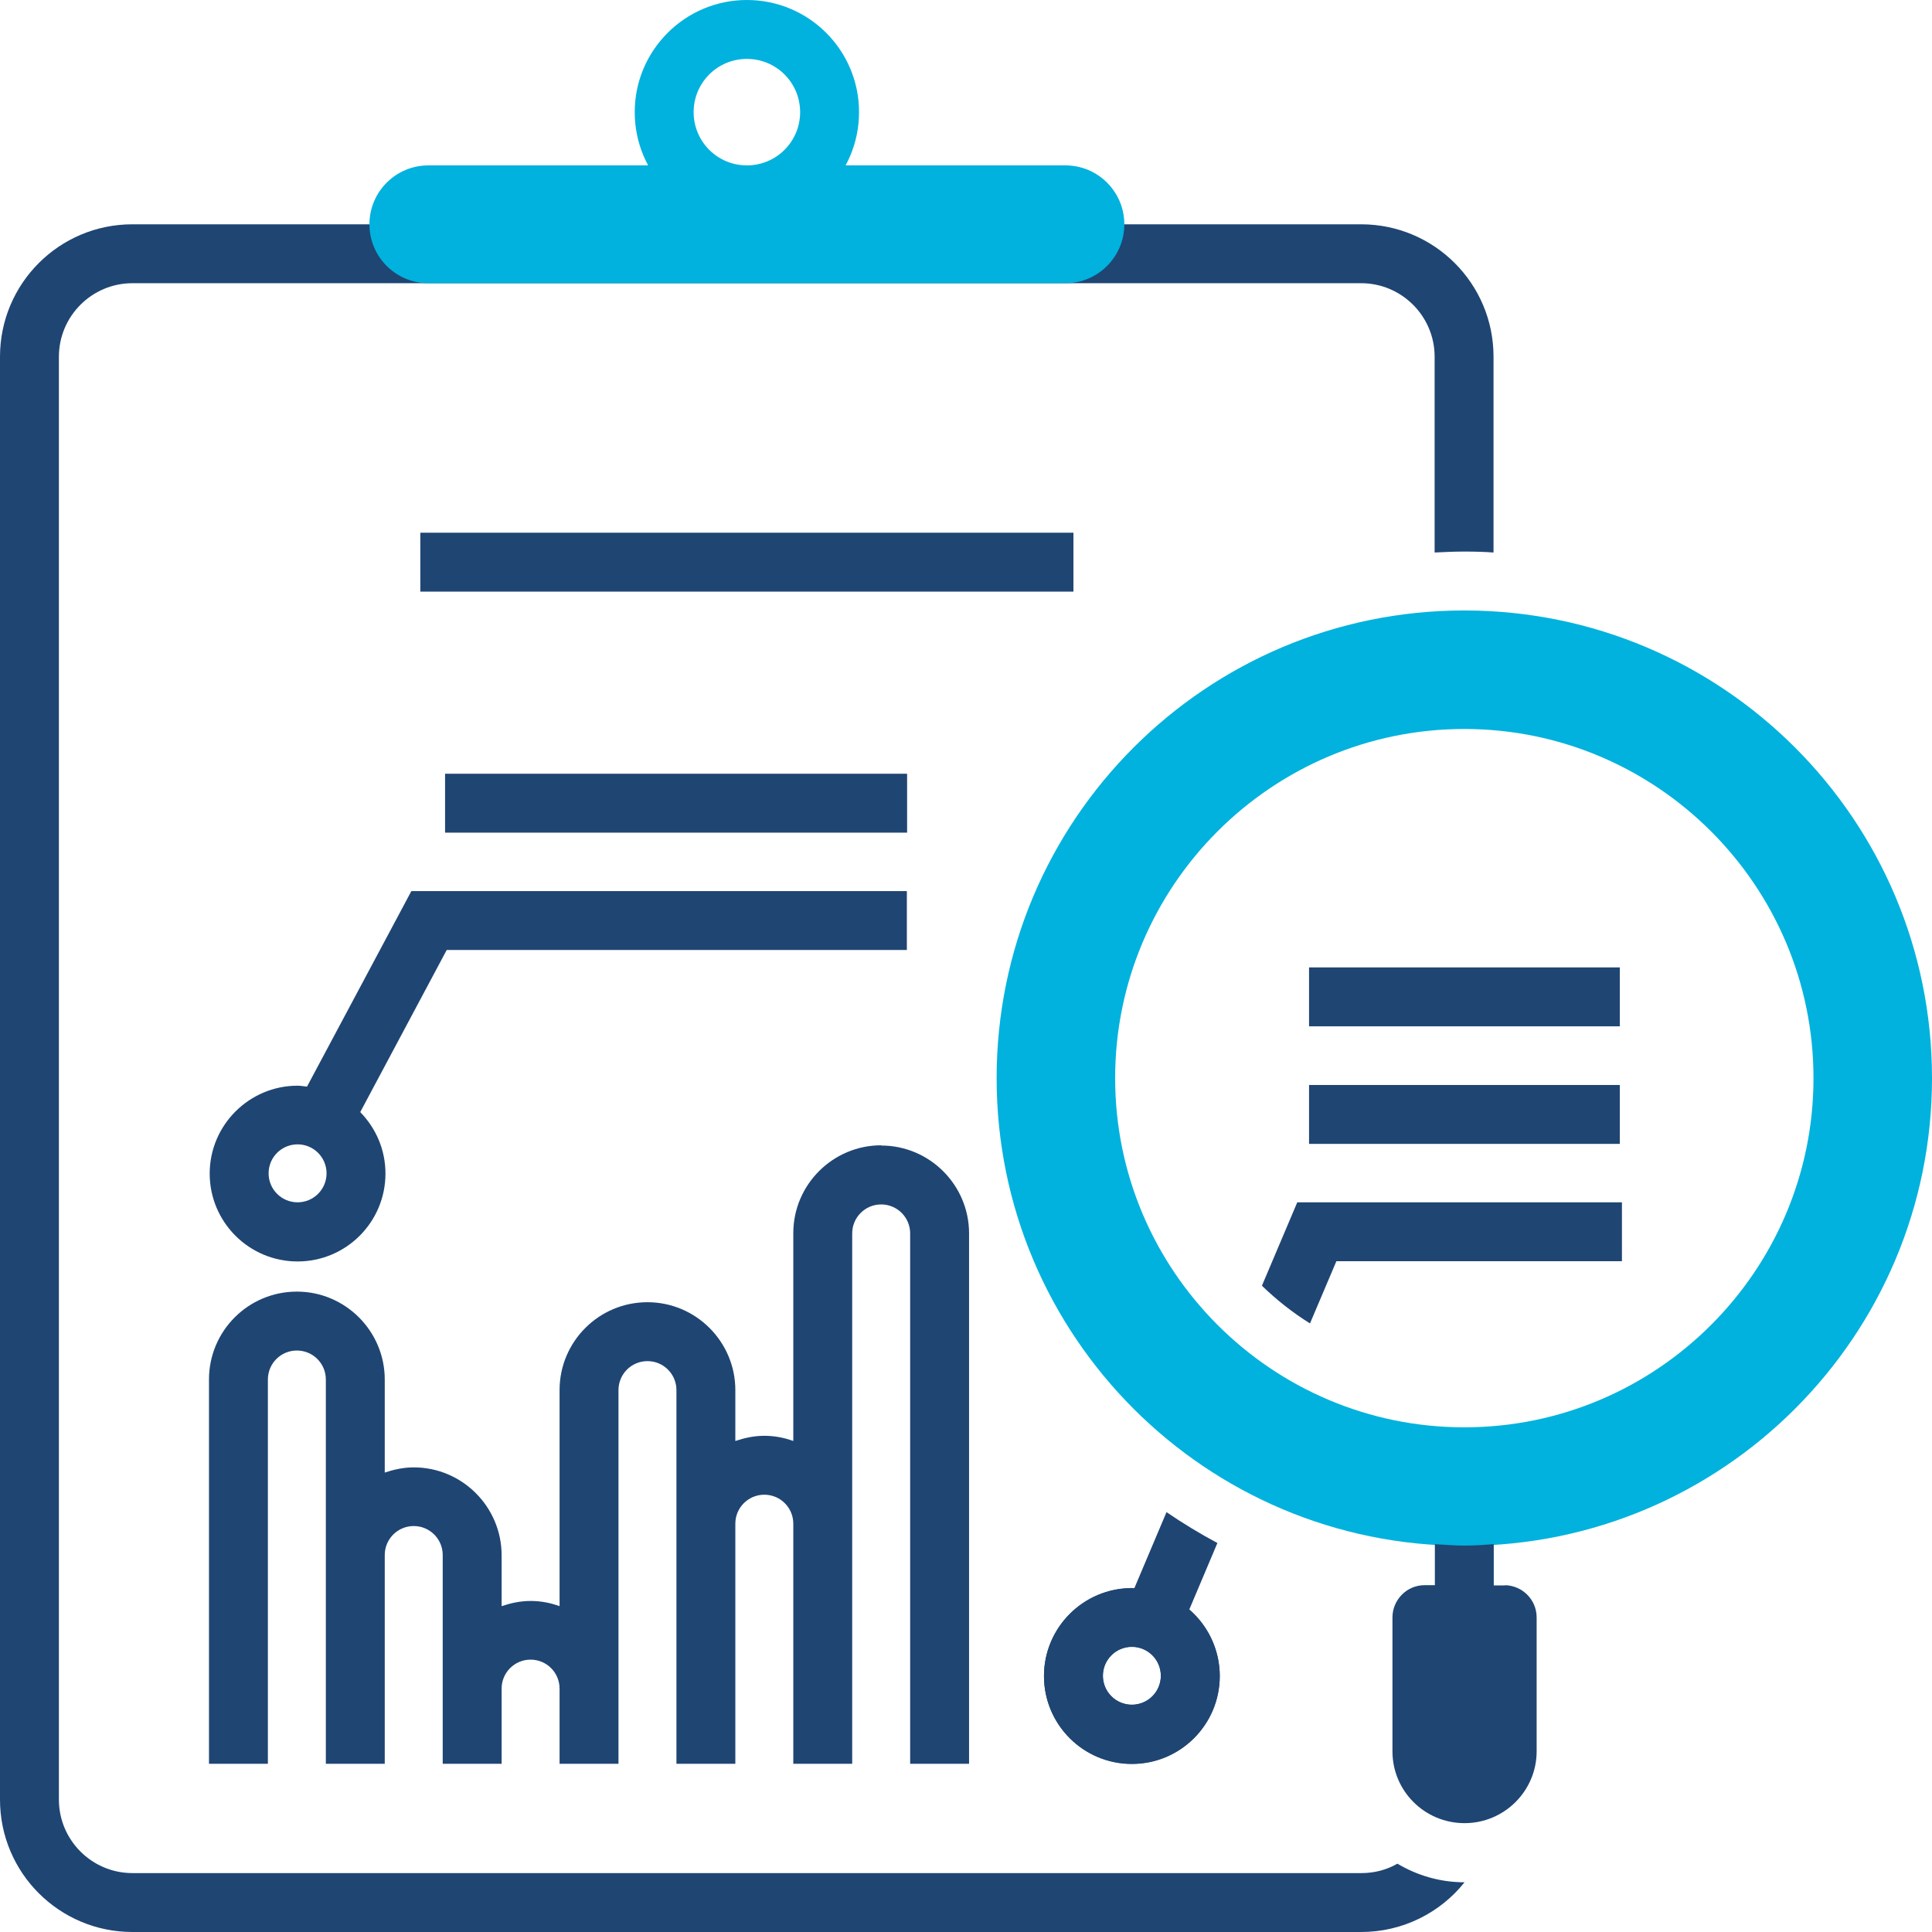<svg width="82" height="82" xmlns="http://www.w3.org/2000/svg" xmlns:xlink="http://www.w3.org/1999/xlink" xml:space="preserve" overflow="hidden"><defs><clipPath id="clip0"><rect x="883" y="404" width="82" height="82"/></clipPath></defs><g clip-path="url(#clip0)" transform="translate(-883 -404)"><path d="M920.4 452.61C918.35 452.61 916.67 454.28 916.67 456.34L916.67 465.16C916.28 465.02 915.88 464.94 915.44 464.94 915 464.94 914.6 465.03 914.21 465.16L914.21 463C914.21 460.95 912.54 459.27 910.48 459.27 908.42 459.27 906.75 460.94 906.75 463L906.75 472.17C906.36 472.03 905.96 471.95 905.52 471.95 905.08 471.95 904.68 472.04 904.29 472.17L904.29 470.01C904.29 467.96 902.62 466.28 900.56 466.28 900.13 466.28 899.72 466.37 899.33 466.5L899.33 462.55C899.33 460.5 897.66 458.82 895.6 458.82 893.54 458.82 891.87 460.49 891.87 462.55L891.87 478.86 894.37 478.86 894.37 462.55C894.37 461.87 894.92 461.32 895.6 461.32 896.28 461.32 896.83 461.87 896.83 462.55L896.83 478.86 899.33 478.86 899.33 470C899.33 469.32 899.88 468.77 900.56 468.77 901.24 468.77 901.79 469.32 901.79 470L901.79 478.86 904.29 478.86 904.29 475.67C904.29 474.99 904.84 474.44 905.52 474.44 906.2 474.44 906.75 474.99 906.75 475.67L906.75 478.86 909.25 478.86 909.25 463C909.25 462.32 909.8 461.77 910.48 461.77 911.16 461.77 911.71 462.32 911.71 463L911.71 478.86 914.21 478.86 914.21 468.67C914.21 467.99 914.76 467.44 915.44 467.44 916.12 467.44 916.67 467.99 916.67 468.67L916.67 478.86 919.17 478.86 919.17 456.35C919.17 455.67 919.72 455.12 920.4 455.12 921.08 455.12 921.63 455.67 921.63 456.35L921.63 478.86 924.13 478.86 924.13 456.35C924.13 454.3 922.46 452.62 920.4 452.62Z" fill="#1F4573"/><path d="M931.04 471.4C928.99 471.4 927.31 473.07 927.31 475.13 927.31 477.19 928.98 478.86 931.04 478.86 933.1 478.86 934.77 477.19 934.77 475.13 934.77 473.07 933.1 471.4 931.04 471.4ZM931.04 476.35C930.36 476.35 929.81 475.8 929.81 475.12 929.81 474.44 930.36 473.89 931.04 473.89 931.72 473.89 932.27 474.44 932.27 475.12 932.27 475.8 931.72 476.35 931.04 476.35Z" fill="#1F4573"/><path d="M938.56 450.05 951.75 450.05 951.75 452.55 938.56 452.55Z" fill="#1F4573"/><path d="M938.56 445.06 951.75 445.06 951.75 447.56 938.56 447.56Z" fill="#1F4573"/><path d="M901.89 436.84 921.5 436.84 921.5 439.34 901.89 439.34Z" fill="#1F4573"/><path d="M900.84 426.61 928.56 426.61 928.56 429.11 900.84 429.11Z" fill="#1F4573"/><path d="M896.03 450.12C895.9 450.11 895.77 450.08 895.63 450.08 893.58 450.08 891.9 451.75 891.9 453.81 891.9 455.87 893.57 457.54 895.63 457.54 897.69 457.54 899.36 455.87 899.36 453.81 899.36 452.79 898.95 451.88 898.29 451.2L901.96 444.32 921.49 444.32 921.49 441.82 900.46 441.82 896.03 450.12ZM895.63 455.03C894.95 455.03 894.4 454.48 894.4 453.8 894.4 453.12 894.95 452.57 895.63 452.57 896.31 452.57 896.86 453.12 896.86 453.8 896.86 454.48 896.31 455.03 895.63 455.03Z" fill="#1F4573"/><path d="M939.72 457.53 951.84 457.53 951.84 455.03 938.06 455.03 936.56 458.57C937.18 459.17 937.86 459.71 938.6 460.17L939.72 457.53Z" fill="#1F4573"/><path d="M933.47 472.33 934.67 469.49C933.92 469.09 933.2 468.65 932.51 468.18L931.14 471.42C931.14 471.42 931.07 471.41 931.04 471.41 928.99 471.41 927.31 473.08 927.31 475.14 927.31 477.2 928.98 478.87 931.04 478.87 933.1 478.87 934.77 477.2 934.77 475.14 934.77 474.02 934.26 473.02 933.48 472.34ZM931.04 476.36C930.36 476.36 929.81 475.81 929.81 475.13 929.81 474.45 930.36 473.9 931.04 473.9 931.72 473.9 932.27 474.45 932.27 475.13 932.27 475.81 931.72 476.36 931.04 476.36Z" fill="#1F4573"/><path d="M965 449.76C965 460.72 956.11 469.61 945.15 469.61 934.19 469.61 925.3 460.72 925.3 449.76 925.3 438.8 934.19 429.91 945.15 429.91 956.11 429.91 965 438.8 965 449.76ZM959.97 449.76C959.97 441.59 953.32 434.94 945.15 434.94 936.98 434.94 930.33 441.59 930.33 449.76 930.33 457.93 936.98 464.58 945.15 464.58 953.32 464.58 959.97 457.93 959.97 449.76Z" fill="#00B2DD"/><path d="M946.87 471.29 946.4 471.29 946.4 469.54C945.98 469.57 945.57 469.6 945.15 469.6 944.73 469.6 944.32 469.56 943.9 469.54L943.9 471.28 943.46 471.28C942.71 471.28 942.1 471.9 942.1 472.65L942.1 478.33C942.1 480.02 943.47 481.38 945.16 481.38 946.85 481.38 948.22 480.01 948.22 478.33L948.22 472.65C948.22 471.9 947.62 471.3 946.88 471.28Z" fill="#1F4573"/><path d="M942.31 483.1C941.86 483.36 941.34 483.5 940.78 483.5L888.62 483.5C886.9 483.5 885.5 482.1 885.5 480.38L885.5 419.14C885.5 417.42 886.9 416.02 888.62 416.02L940.77 416.02C942.49 416.02 943.89 417.42 943.89 419.14L943.89 427.45C944.3 427.43 944.72 427.41 945.14 427.41 945.56 427.41 945.98 427.42 946.39 427.45L946.39 419.14C946.39 416.03 943.87 413.52 940.77 413.52L888.62 413.52C885.51 413.52 883 416.04 883 419.14L883 480.38C883 483.49 885.52 486 888.62 486L940.77 486C942.54 486 944.13 485.18 945.16 483.89 945.16 483.89 945.16 483.89 945.16 483.89 944.12 483.89 943.15 483.6 942.31 483.1Z" fill="#1F4573"/><path d="M914.7 404C912.08 404 909.94 406.13 909.94 408.76 909.94 411.39 912.07 413.52 914.7 413.52 917.33 413.52 919.46 411.39 919.46 408.76 919.46 406.13 917.33 404 914.7 404ZM914.7 411.02C913.45 411.02 912.44 410.01 912.44 408.76 912.44 407.51 913.45 406.5 914.7 406.5 915.95 406.5 916.96 407.51 916.96 408.76 916.96 410.01 915.95 411.02 914.7 411.02Z" fill="#00B2DD"/><path d="M928.22 416.02 901.18 416.02C899.8 416.02 898.68 414.9 898.68 413.52 898.68 412.14 899.8 411.02 901.18 411.02L928.22 411.02C929.6 411.02 930.72 412.14 930.72 413.52 930.72 414.9 929.6 416.02 928.22 416.02Z" fill="#00B2DD"/></g></svg>